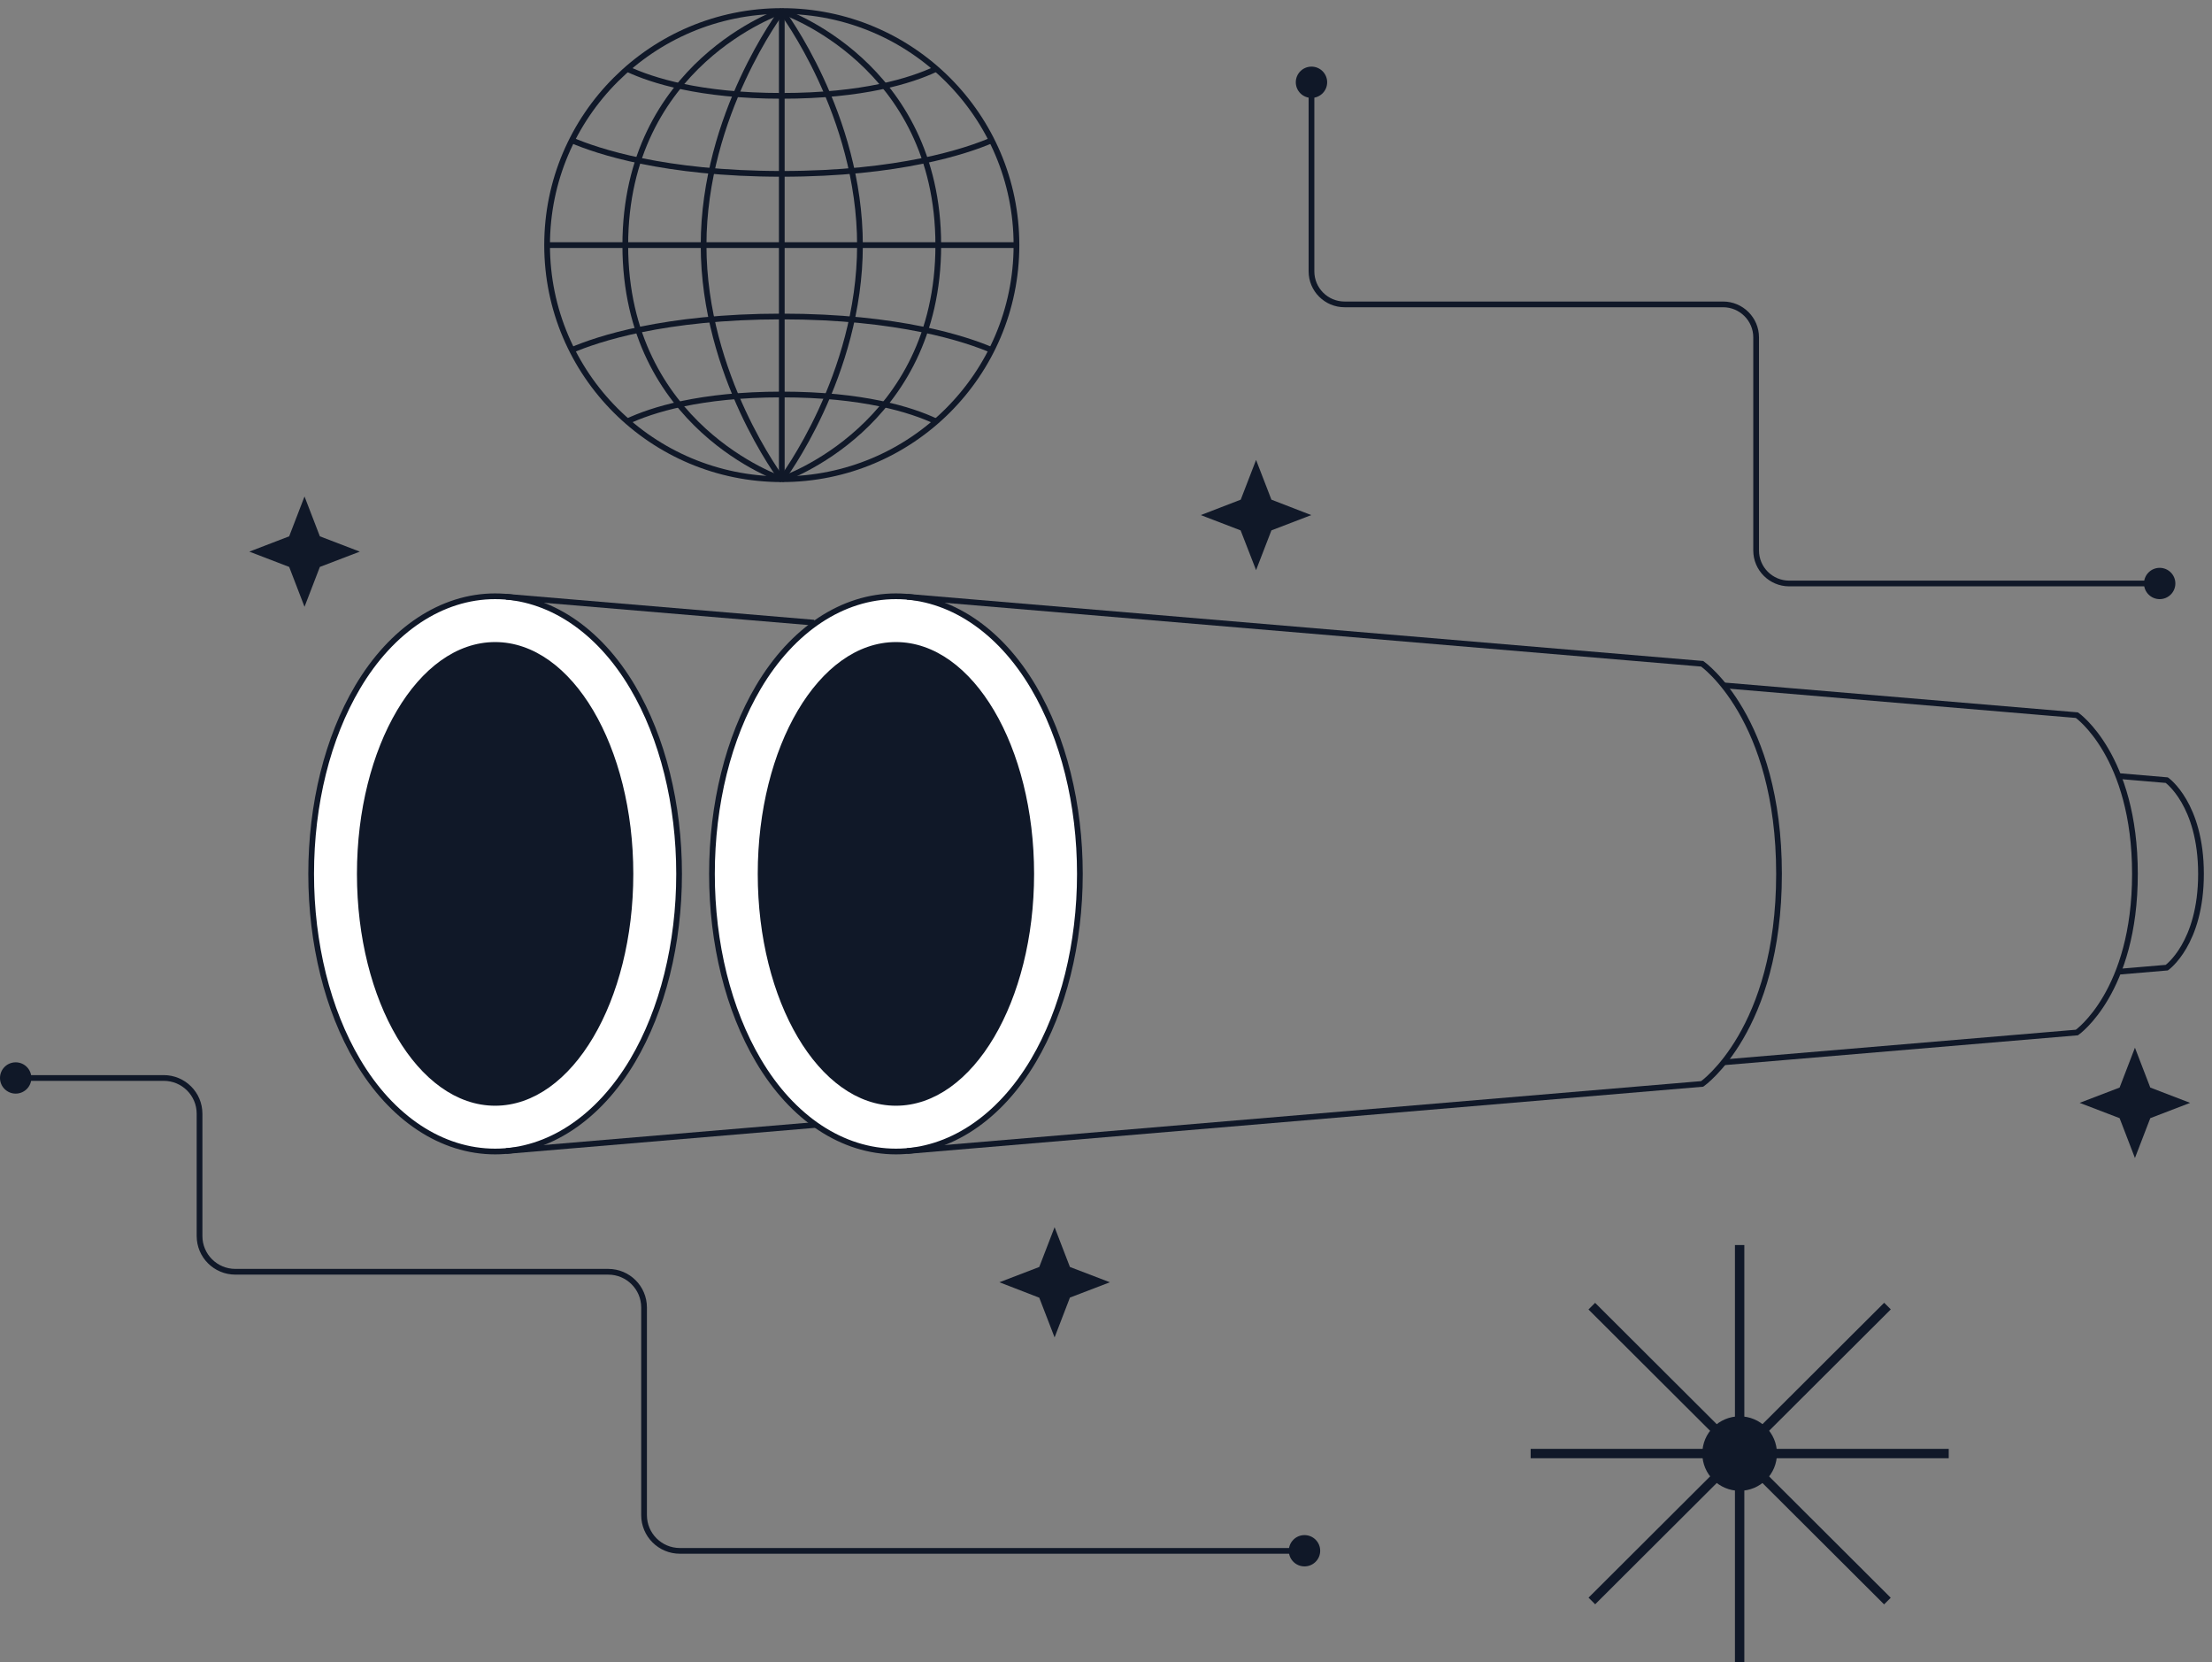 <svg width="201" height="151" viewBox="0 0 201 151" fill="none" xmlns="http://www.w3.org/2000/svg">
<rect x="0" y="0" width="201" height="151" fill="#808080" stroke="none"/>
<path d="M49.703 22.268H92.365" stroke="#101828" stroke-width="0.52" stroke-miterlimit="10"/>
<path d="M71.039 1V43.547" stroke="#101828" stroke-width="0.52" stroke-miterlimit="10"/>
<path d="M71.039 43.547C71.039 43.547 78.144 34.148 78.144 22.279C78.144 10.41 71.039 1.01 71.039 1.01" stroke="#101828" stroke-width="0.52" stroke-miterlimit="10"/>
<path d="M71.039 43.537C82.817 43.537 92.364 34.015 92.364 22.268C92.364 10.522 82.817 1 71.039 1C59.261 1 49.714 10.522 49.714 22.268C49.714 34.015 59.261 43.537 71.039 43.537Z" stroke="#101828" stroke-width="0.52" stroke-miterlimit="10"/>
<path d="M71.039 43.547C71.039 43.547 85.26 38.806 85.26 22.279C85.26 5.752 71.039 1.01 71.039 1.01" stroke="#101828" stroke-width="0.52" stroke-miterlimit="10"/>
<path d="M71.039 43.547C71.039 43.547 63.934 34.148 63.934 22.279C63.934 10.41 71.039 1.01 71.039 1.01" stroke="#101828" stroke-width="0.52" stroke-miterlimit="10"/>
<path d="M71.039 43.547C71.039 43.547 56.819 38.806 56.819 22.279C56.819 5.752 71.039 1.01 71.039 1.01" stroke="#101828" stroke-width="0.52" stroke-miterlimit="10"/>
<path d="M51.961 31.803C54.239 30.828 60.335 28.753 71.039 28.753C81.733 28.753 87.839 30.828 90.118 31.803" stroke="#101828" stroke-width="0.52" stroke-miterlimit="10"/>
<path d="M56.996 38.287C59.212 37.25 63.581 35.839 71.029 35.839C78.425 35.839 82.784 37.219 85.02 38.267" stroke="#101828" stroke-width="0.52" stroke-miterlimit="10"/>
<path d="M51.961 12.744C54.239 13.72 60.335 15.795 71.039 15.795C81.733 15.795 87.839 13.72 90.118 12.744" stroke="#101828" stroke-width="0.52" stroke-miterlimit="10"/>
<path d="M56.996 6.26C59.212 7.298 63.581 8.709 71.029 8.709C78.425 8.709 82.784 7.329 85.02 6.281" stroke="#101828" stroke-width="0.52" stroke-miterlimit="10"/>
<path d="M81.411 104.614C76.563 104.614 72.007 101.605 68.907 96.345C66.192 91.749 64.694 85.721 64.694 79.393C64.694 73.053 66.192 67.036 68.907 62.44C72.007 57.19 76.573 54.171 81.411 54.171C86.258 54.171 90.814 57.18 93.914 62.44C96.629 67.036 98.127 73.064 98.127 79.393C98.127 85.721 96.629 91.749 93.914 96.345C90.814 101.595 86.258 104.614 81.411 104.614Z" fill="white" stroke="#101828" stroke-width="0.52" stroke-miterlimit="10"/>
<path d="M81.411 100.194C88.201 100.194 93.706 90.881 93.706 79.393C93.706 67.904 88.201 58.591 81.411 58.591C74.62 58.591 69.115 67.904 69.115 79.393C69.115 90.881 74.62 100.194 81.411 100.194Z" fill="#101828" stroke="#101828" stroke-width="0.52" stroke-miterlimit="10"/>
<path d="M82.42 54.213L154.676 60.303C154.676 60.303 161.656 65.189 161.656 79.393C161.656 93.596 154.676 98.472 154.676 98.472L82.42 104.573" stroke="#101828" stroke-width="0.52" stroke-miterlimit="10"/>
<path d="M156.621 62.264L188.724 64.972C188.724 64.972 193.998 68.655 193.998 79.393C193.998 90.131 188.724 93.803 188.724 93.803L156.621 96.511" stroke="#101828" stroke-width="0.52" stroke-miterlimit="10"/>
<path d="M192.489 70.501L196.89 70.875C196.89 70.875 200 73.053 200 79.393C200 85.732 196.89 87.91 196.89 87.91L192.489 88.284" stroke="#101828" stroke-width="0.52" stroke-miterlimit="10"/>
<path d="M44.991 104.614C40.144 104.614 35.587 101.605 32.487 96.345C29.772 91.749 28.274 85.721 28.274 79.393C28.274 73.053 29.772 67.036 32.487 62.44C35.587 57.19 40.154 54.171 44.991 54.171C49.839 54.171 54.395 57.18 57.495 62.44C60.21 67.036 61.708 73.064 61.708 79.393C61.708 85.721 60.21 91.749 57.495 96.345C54.385 101.595 49.828 104.614 44.991 104.614Z" fill="white" stroke="#101828" stroke-width="0.52" stroke-miterlimit="10"/>
<path d="M44.991 100.194C51.782 100.194 57.287 90.881 57.287 79.393C57.287 67.904 51.782 58.591 44.991 58.591C38.2 58.591 32.695 67.904 32.695 79.393C32.695 90.881 38.2 100.194 44.991 100.194Z" fill="#101828" stroke="#101828" stroke-width="0.52" stroke-miterlimit="10"/>
<path d="M74.129 102.197L45.99 104.572" stroke="#101828" stroke-width="0.52" stroke-miterlimit="10"/>
<path d="M45.99 54.213L73.973 56.568" stroke="#101828" stroke-width="0.52" stroke-miterlimit="10"/>
<path d="M95.829 111.492L97.222 115.103L100.853 116.493L97.222 117.883L95.829 121.504L94.435 117.894L90.814 116.493L94.435 115.103L95.829 111.492Z" fill="#101828"/>
<path d="M27.671 45.104L29.065 48.724L32.695 50.115L29.065 51.505L27.671 55.126L26.277 51.505L22.657 50.115L26.277 48.724L27.671 45.104Z" fill="#101828"/>
<path d="M114.137 41.784L115.531 45.394L119.151 46.795L115.531 48.185L114.137 51.795L112.733 48.185L109.113 46.795L112.743 45.394L114.137 41.784Z" fill="#101828"/>
<path d="M193.998 95.183L195.392 98.804L199.012 100.194L195.392 101.584L193.998 105.205L192.604 101.584L188.973 100.194L192.604 98.804L193.998 95.183Z" fill="#101828"/>
<path d="M158.504 113.111H157.651V151H158.504V113.111Z" fill="#101828"/>
<path d="M177.078 132.48V131.629H139.088V132.48H177.078Z" fill="#101828"/>
<path d="M144.944 118.362L144.341 118.964L171.204 145.755L171.807 145.154L144.944 118.362Z" fill="#101828"/>
<path d="M171.813 118.956L171.21 118.355L144.347 145.146L144.95 145.748L171.813 118.956Z" fill="#101828"/>
<path d="M158.078 135.438C159.95 135.438 161.469 133.923 161.469 132.055C161.469 130.188 159.95 128.673 158.078 128.673C156.205 128.673 154.686 130.188 154.686 132.055C154.686 133.923 156.205 135.438 158.078 135.438Z" fill="#101828"/>
<path d="M119.172 7.474V24.655C119.172 26.304 120.514 27.653 122.178 27.653H156.569C158.223 27.653 159.576 28.991 159.576 30.651V50.011C159.576 51.66 160.918 53.009 162.582 53.009H196.265" stroke="#101828" stroke-width="0.52" stroke-miterlimit="10"/>
<path d="M119.172 8.895C119.959 8.895 120.597 8.259 120.597 7.474C120.597 6.689 119.959 6.053 119.172 6.053C118.385 6.053 117.747 6.689 117.747 7.474C117.747 8.259 118.385 8.895 119.172 8.895Z" fill="#101828"/>
<path d="M196.245 54.431C197.032 54.431 197.67 53.794 197.67 53.009C197.67 52.224 197.032 51.588 196.245 51.588C195.458 51.588 194.82 52.224 194.82 53.009C194.82 53.794 195.458 54.431 196.245 54.431Z" fill="#101828"/>
<path d="M1.425 97.933H14.876C16.675 97.933 18.132 99.385 18.132 101.18V112.291C18.132 114.086 19.588 115.539 21.388 115.539H55.269C57.069 115.539 58.525 116.991 58.525 118.786V137.648C58.525 139.442 59.981 140.895 61.781 140.895H118.548" stroke="#101828" stroke-width="0.52" stroke-miterlimit="10"/>
<path d="M1.425 99.354C2.212 99.354 2.85 98.718 2.85 97.933C2.85 97.147 2.212 96.511 1.425 96.511C0.638 96.511 0 97.147 0 97.933C0 98.718 0.638 99.354 1.425 99.354Z" fill="#101828"/>
<path d="M118.537 142.306C119.325 142.306 119.963 141.67 119.963 140.885C119.963 140.1 119.325 139.463 118.537 139.463C117.75 139.463 117.112 140.1 117.112 140.885C117.112 141.67 117.75 142.306 118.537 142.306Z" fill="#101828"/>
</svg>
